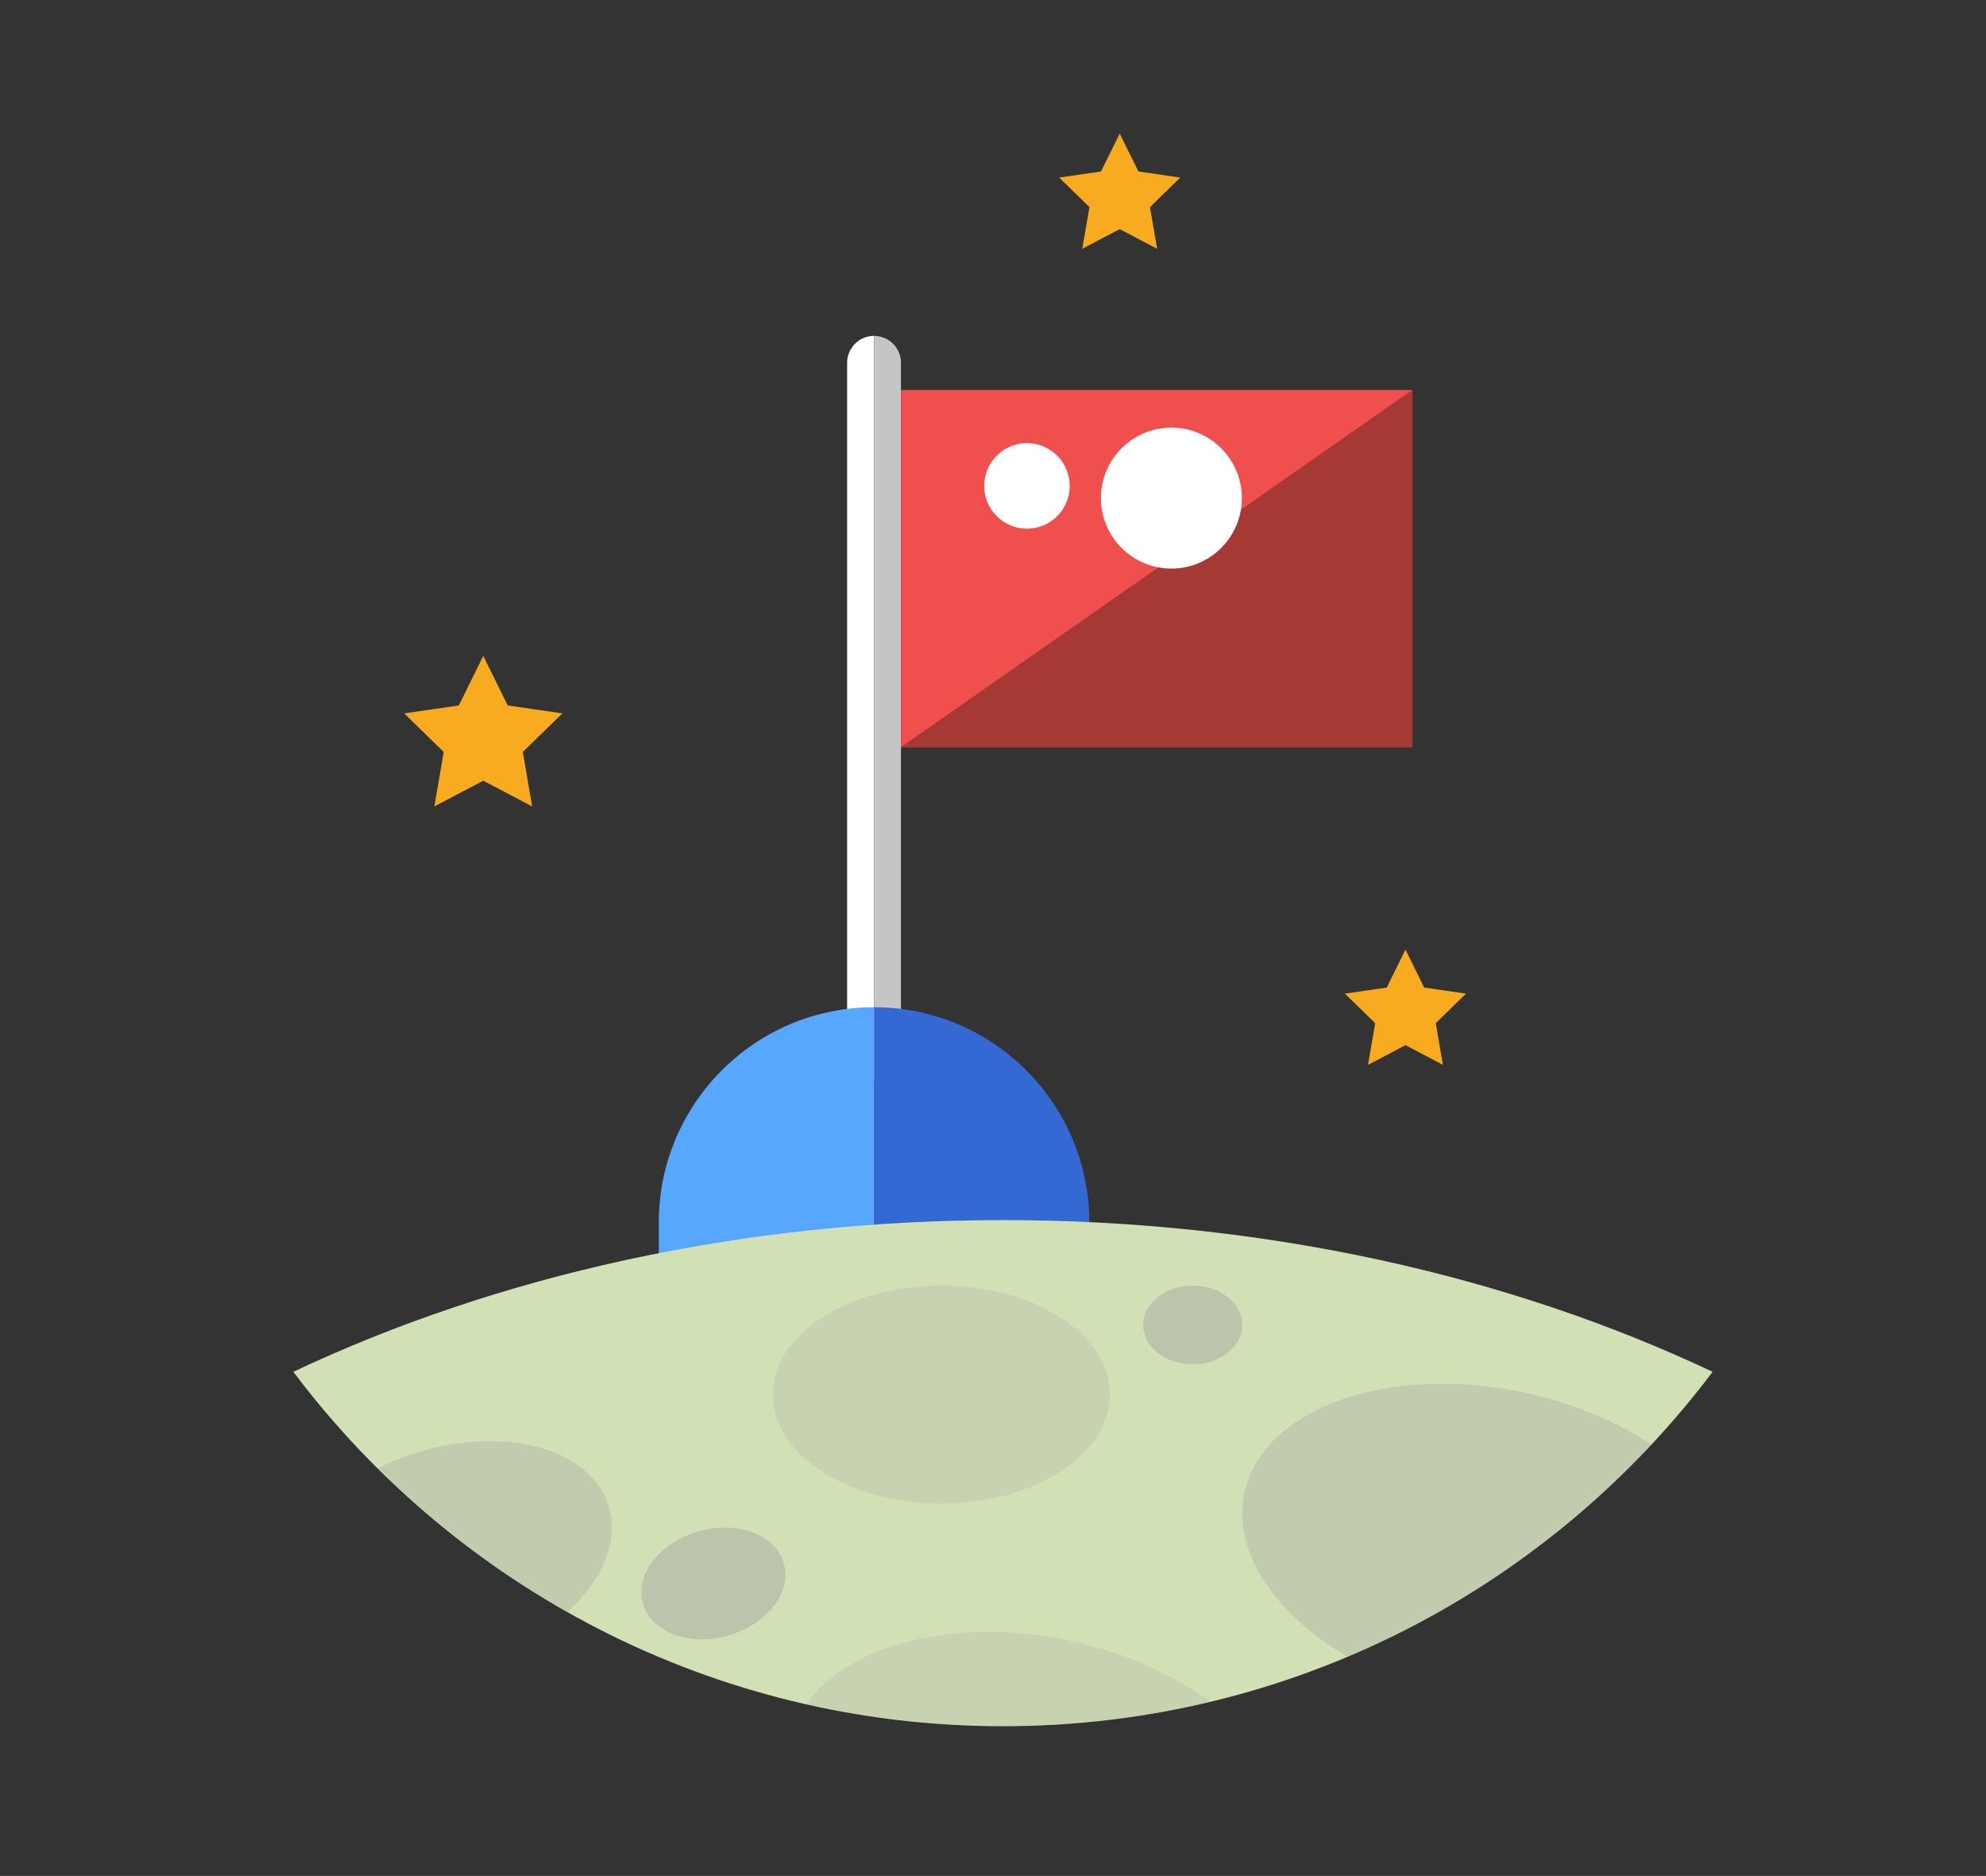 <?xml version="1.0" encoding="utf-8"?>
<!-- Generator: Adobe Illustrator 16.0.0, SVG Export Plug-In . SVG Version: 6.00 Build 0)  -->
<!DOCTYPE svg PUBLIC "-//W3C//DTD SVG 1.1//EN" "http://www.w3.org/Graphics/SVG/1.1/DTD/svg11.dtd">
<svg version="1.1" id="Space" xmlns="http://www.w3.org/2000/svg" xmlns:xlink="http://www.w3.org/1999/xlink" x="0px" y="0px"
	 width="128px" height="120.881px" viewBox="0 0 128 120.881" enable-background="new 0 0 128 120.881" xml:space="preserve">
<rect x="0" y="0" width="128" height="120.881" fill="#333333" stroke="none"/>
<g>
	<polygon fill="#F8AB1F" points="31.148,50.306 34.298,51.962 33.697,48.453 36.246,45.968 32.723,45.456 31.148,42.263
		29.572,45.456 26.048,45.968 28.598,48.453 27.996,51.962 	"/>
	<polygon fill="#F8AB1F" points="72.167,14.763 74.578,16.03 74.118,13.345 76.069,11.442 73.373,11.051 72.167,8.608 70.96,11.051
		68.264,11.442 70.215,13.345 69.755,16.03 	"/>
	<polygon fill="#F8AB1F" points="90.584,67.347 92.996,68.614 92.536,65.929 94.486,64.026 91.79,63.635 90.584,61.19
		89.378,63.635 86.682,64.026 88.633,65.929 88.172,68.614 	"/>
	<g>
		<path fill="#FFFFFF" d="M54.598,23.377v44.556c0,0.959,0.776,1.734,1.734,1.734V21.642C55.375,21.644,54.598,22.419,54.598,23.377
			z"/>
		<path fill="#C5C5C5" d="M56.333,69.667c0.958,0,1.735-0.775,1.735-1.734V23.377c0-0.958-0.777-1.733-1.735-1.733V69.667z"/>
		<path fill="#3469D3" d="M56.333,64.903v13.873v4.063h13.874v-4.063C70.207,71.114,63.995,64.903,56.333,64.903z"/>
		<path fill="#57A6FF" d="M42.459,78.776v4.063h13.873v-4.063V64.903C48.67,64.903,42.459,71.114,42.459,78.776z"/>
		<rect x="58.068" y="25.132" fill="#EF4F4D" width="32.949" height="23.012"/>
		<polygon fill="#A73935" points="91.018,25.132 58.068,48.144 91.018,48.144 		"/>
		<circle fill="#FFFFFF" cx="66.188" cy="31.31" r="2.756"/>
		<circle fill="#FFFFFF" cx="75.498" cy="32.097" r="4.541"/>
	</g>
	<path fill="#D2E0B6" d="M110.38,88.394c-13.061-6.166-28.791-9.775-45.738-9.775s-32.678,3.609-45.737,9.775
		c10.44,13.869,27.041,22.838,45.737,22.838l0,0C83.339,111.231,99.939,102.261,110.38,88.394z"/>
	<ellipse opacity="0.2" fill="#9C9F9B" enable-background="new    " cx="60.669" cy="89.86" rx="10.864" ry="7.021"/>
	<path opacity="0.3" fill="#9C9F9B" enable-background="new    " d="M26.724,93.64c-0.837,0.27-1.624,0.601-2.363,0.973
		c3.63,3.604,7.734,6.724,12.224,9.255c2.262-2.063,3.358-4.613,2.633-6.87C38.029,93.306,32.438,91.802,26.724,93.64z"/>
	<path opacity="0.3" fill="#9C9F9B" enable-background="new    " d="M106.433,93.077c-2.247-1.477-5.016-2.656-8.12-3.326
		c-8.82-1.902-16.926,0.979-18.103,6.432c-0.815,3.787,1.925,7.815,6.625,10.563C94.31,103.597,100.976,98.913,106.433,93.077z"/>
	<path opacity="0.2" fill="#9C9F9B" enable-background="new    " d="M64.642,111.231c4.601,0,9.072-0.549,13.357-1.576
		c-2.379-1.754-5.461-3.158-8.969-3.916c-7.435-1.602-14.341,0.199-17.039,4.066C56.064,110.728,60.292,111.231,64.642,111.231z"/>
	<ellipse opacity="0.4" fill="#9C9F9B" enable-background="new    " cx="76.872" cy="85.376" rx="3.196" ry="2.536"/>

		<ellipse transform="matrix(-0.273 -0.962 0.962 -0.273 -39.599 174.079)" opacity="0.4" fill="#9C9F9B" enable-background="new    " cx="45.945" cy="101.995" rx="3.495" ry="4.721"/>
</g>
</svg>
